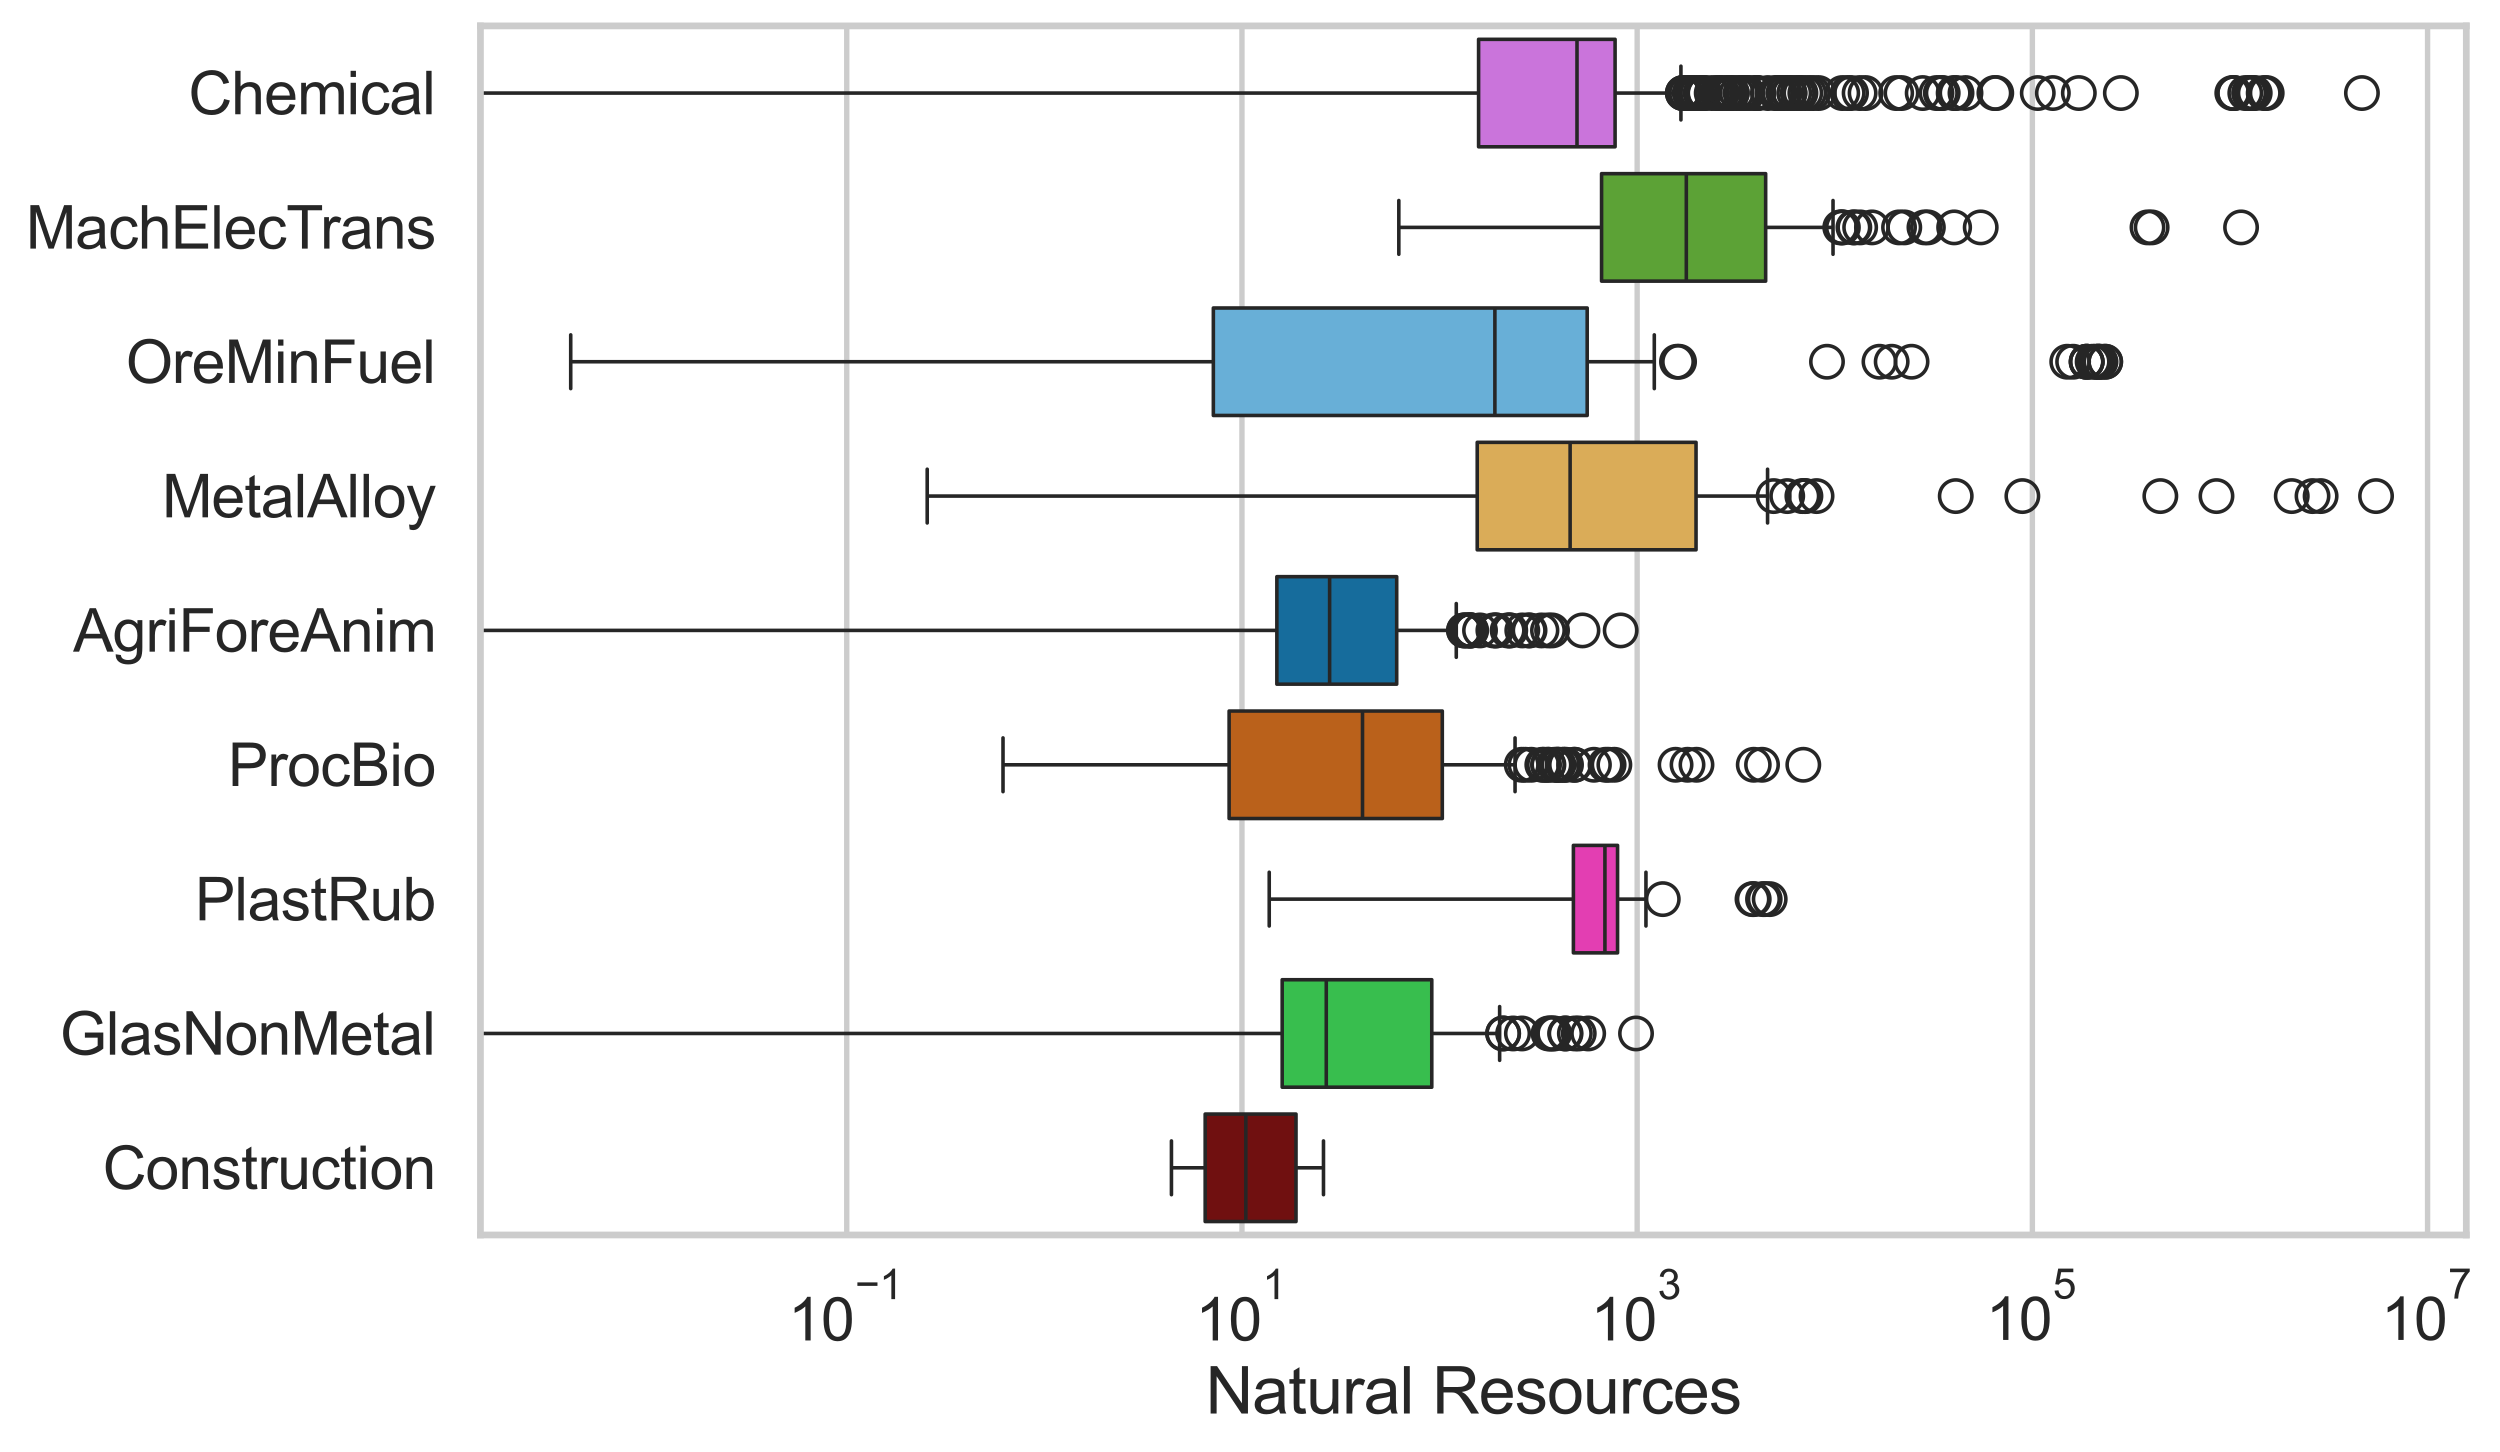 <?xml version="1.0" encoding="utf-8" standalone="no"?>
<!DOCTYPE svg PUBLIC "-//W3C//DTD SVG 1.1//EN"
  "http://www.w3.org/Graphics/SVG/1.1/DTD/svg11.dtd">
<svg xmlns:xlink="http://www.w3.org/1999/xlink" width="695.686pt" height="404.121pt" viewBox="0 0 695.686 404.121" xmlns="http://www.w3.org/2000/svg" version="1.1">
 <defs>
  <style type="text/css">*{stroke-linejoin: round; stroke-linecap: butt}</style>
 </defs>
 <g id="figure_1">
  <g id="patch_1">
   <path d="M 0 404.121 
L 695.686 404.121 
L 695.686 0 
L 0 0 
z
" style="fill: #ffffff"/>
  </g>
  <g id="axes_1">
   <g id="patch_2">
    <path d="M 133.697 343.665 
L 686.309 343.665 
L 686.309 7.2 
L 133.697 7.2 
z
" style="fill: #ffffff"/>
   </g>
   <g id="matplotlib.axis_1">
    <g id="xtick_1">
     <g id="line2d_1">
      <path d="M 235.625 343.665 
L 235.625 7.2 
" clip-path="url(#pd32464efb1)" style="fill: none; stroke: #cccccc; stroke-width: 1.5; stroke-linecap: round"/>
     </g>
     <g id="text_1">
      <!-- $\mathdefault{10^{-1}}$ -->
      <g style="fill: #262626" transform="translate(219.29 373.18) scale(0.165 -0.165)">
       <defs>
        <path id="ArialMT-31" d="M 2384 0 
L 1822 0 
L 1822 3584 
Q 1619 3391 1289 3197 
Q 959 3003 697 2906 
L 697 3450 
Q 1169 3672 1522 3987 
Q 1875 4303 2022 4600 
L 2384 4600 
L 2384 0 
z
" transform="scale(0.016)"/>
        <path id="ArialMT-30" d="M 266 2259 
Q 266 3072 433 3567 
Q 600 4063 929 4331 
Q 1259 4600 1759 4600 
Q 2128 4600 2406 4451 
Q 2684 4303 2865 4023 
Q 3047 3744 3150 3342 
Q 3253 2941 3253 2259 
Q 3253 1453 3087 958 
Q 2922 463 2592 192 
Q 2263 -78 1759 -78 
Q 1097 -78 719 397 
Q 266 969 266 2259 
z
M 844 2259 
Q 844 1131 1108 757 
Q 1372 384 1759 384 
Q 2147 384 2411 759 
Q 2675 1134 2675 2259 
Q 2675 3391 2411 3762 
Q 2147 4134 1753 4134 
Q 1366 4134 1134 3806 
Q 844 3388 844 2259 
z
" transform="scale(0.016)"/>
        <path id="ArialMT-2212" d="M 3381 1997 
L 356 1997 
L 356 2522 
L 3381 2522 
L 3381 1997 
z
" transform="scale(0.016)"/>
       </defs>
       <use xlink:href="#ArialMT-31" transform="translate(0 0.994)"/>
       <use xlink:href="#ArialMT-30" transform="translate(55.615 0.994)"/>
       <use xlink:href="#ArialMT-2212" transform="translate(112.973 70.688) scale(0.7)"/>
       <use xlink:href="#ArialMT-31" transform="translate(153.852 70.688) scale(0.7)"/>
      </g>
     </g>
    </g>
    <g id="xtick_2">
     <g id="line2d_2">
      <path d="M 345.602 343.665 
L 345.602 7.2 
" clip-path="url(#pd32464efb1)" style="fill: none; stroke: #cccccc; stroke-width: 1.5; stroke-linecap: round"/>
     </g>
     <g id="text_2">
      <!-- $\mathdefault{10^{1}}$ -->
      <g style="fill: #262626" transform="translate(332.65 373.18) scale(0.165 -0.165)">
       <use xlink:href="#ArialMT-31" transform="translate(0 0.994)"/>
       <use xlink:href="#ArialMT-30" transform="translate(55.615 0.994)"/>
       <use xlink:href="#ArialMT-31" transform="translate(112.973 70.688) scale(0.7)"/>
      </g>
     </g>
    </g>
    <g id="xtick_3">
     <g id="line2d_3">
      <path d="M 455.579 343.665 
L 455.579 7.2 
" clip-path="url(#pd32464efb1)" style="fill: none; stroke: #cccccc; stroke-width: 1.5; stroke-linecap: round"/>
     </g>
     <g id="text_3">
      <!-- $\mathdefault{10^{3}}$ -->
      <g style="fill: #262626" transform="translate(442.627 373.18) scale(0.165 -0.165)">
       <defs>
        <path id="ArialMT-33" d="M 269 1209 
L 831 1284 
Q 928 806 1161 595 
Q 1394 384 1728 384 
Q 2125 384 2398 659 
Q 2672 934 2672 1341 
Q 2672 1728 2419 1979 
Q 2166 2231 1775 2231 
Q 1616 2231 1378 2169 
L 1441 2663 
Q 1497 2656 1531 2656 
Q 1891 2656 2178 2843 
Q 2466 3031 2466 3422 
Q 2466 3731 2256 3934 
Q 2047 4138 1716 4138 
Q 1388 4138 1169 3931 
Q 950 3725 888 3313 
L 325 3413 
Q 428 3978 793 4289 
Q 1159 4600 1703 4600 
Q 2078 4600 2393 4439 
Q 2709 4278 2876 4000 
Q 3044 3722 3044 3409 
Q 3044 3113 2884 2869 
Q 2725 2625 2413 2481 
Q 2819 2388 3044 2092 
Q 3269 1797 3269 1353 
Q 3269 753 2831 336 
Q 2394 -81 1725 -81 
Q 1122 -81 723 278 
Q 325 638 269 1209 
z
" transform="scale(0.016)"/>
       </defs>
       <use xlink:href="#ArialMT-31" transform="translate(0 0.994)"/>
       <use xlink:href="#ArialMT-30" transform="translate(55.615 0.994)"/>
       <use xlink:href="#ArialMT-33" transform="translate(112.973 70.688) scale(0.7)"/>
      </g>
     </g>
    </g>
    <g id="xtick_4">
     <g id="line2d_4">
      <path d="M 565.556 343.665 
L 565.556 7.2 
" clip-path="url(#pd32464efb1)" style="fill: none; stroke: #cccccc; stroke-width: 1.5; stroke-linecap: round"/>
     </g>
     <g id="text_4">
      <!-- $\mathdefault{10^{5}}$ -->
      <g style="fill: #262626" transform="translate(552.604 373.015) scale(0.165 -0.165)">
       <defs>
        <path id="ArialMT-35" d="M 266 1200 
L 856 1250 
Q 922 819 1161 601 
Q 1400 384 1738 384 
Q 2144 384 2425 690 
Q 2706 997 2706 1503 
Q 2706 1984 2436 2262 
Q 2166 2541 1728 2541 
Q 1456 2541 1237 2417 
Q 1019 2294 894 2097 
L 366 2166 
L 809 4519 
L 3088 4519 
L 3088 3981 
L 1259 3981 
L 1013 2750 
Q 1425 3038 1878 3038 
Q 2478 3038 2890 2622 
Q 3303 2206 3303 1553 
Q 3303 931 2941 478 
Q 2500 -78 1738 -78 
Q 1113 -78 717 272 
Q 322 622 266 1200 
z
" transform="scale(0.016)"/>
       </defs>
       <use xlink:href="#ArialMT-31" transform="translate(0 0.88)"/>
       <use xlink:href="#ArialMT-30" transform="translate(55.615 0.88)"/>
       <use xlink:href="#ArialMT-35" transform="translate(112.973 70.573) scale(0.7)"/>
      </g>
     </g>
    </g>
    <g id="xtick_5">
     <g id="line2d_5">
      <path d="M 675.533 343.665 
L 675.533 7.2 
" clip-path="url(#pd32464efb1)" style="fill: none; stroke: #cccccc; stroke-width: 1.5; stroke-linecap: round"/>
     </g>
     <g id="text_5">
      <!-- $\mathdefault{10^{7}}$ -->
      <g style="fill: #262626" transform="translate(662.581 373.015) scale(0.165 -0.165)">
       <defs>
        <path id="ArialMT-37" d="M 303 3981 
L 303 4522 
L 3269 4522 
L 3269 4084 
Q 2831 3619 2401 2847 
Q 1972 2075 1738 1259 
Q 1569 684 1522 0 
L 944 0 
Q 953 541 1156 1306 
Q 1359 2072 1739 2783 
Q 2119 3494 2547 3981 
L 303 3981 
z
" transform="scale(0.016)"/>
       </defs>
       <use xlink:href="#ArialMT-31" transform="translate(0 0.847)"/>
       <use xlink:href="#ArialMT-30" transform="translate(55.615 0.847)"/>
       <use xlink:href="#ArialMT-37" transform="translate(112.973 70.541) scale(0.7)"/>
      </g>
     </g>
    </g>
    <g id="text_6">
     <!-- Natural Resources -->
     <g style="fill: #262626" transform="translate(335.476 393.344) scale(0.18 -0.18)">
      <defs>
       <path id="ArialMT-4e" d="M 488 0 
L 488 4581 
L 1109 4581 
L 3516 984 
L 3516 4581 
L 4097 4581 
L 4097 0 
L 3475 0 
L 1069 3600 
L 1069 0 
L 488 0 
z
" transform="scale(0.016)"/>
       <path id="ArialMT-61" d="M 2588 409 
Q 2275 144 1986 34 
Q 1697 -75 1366 -75 
Q 819 -75 525 192 
Q 231 459 231 875 
Q 231 1119 342 1320 
Q 453 1522 633 1644 
Q 813 1766 1038 1828 
Q 1203 1872 1538 1913 
Q 2219 1994 2541 2106 
Q 2544 2222 2544 2253 
Q 2544 2597 2384 2738 
Q 2169 2928 1744 2928 
Q 1347 2928 1158 2789 
Q 969 2650 878 2297 
L 328 2372 
Q 403 2725 575 2942 
Q 747 3159 1072 3276 
Q 1397 3394 1825 3394 
Q 2250 3394 2515 3294 
Q 2781 3194 2906 3042 
Q 3031 2891 3081 2659 
Q 3109 2516 3109 2141 
L 3109 1391 
Q 3109 606 3145 398 
Q 3181 191 3288 0 
L 2700 0 
Q 2613 175 2588 409 
z
M 2541 1666 
Q 2234 1541 1622 1453 
Q 1275 1403 1131 1340 
Q 988 1278 909 1158 
Q 831 1038 831 891 
Q 831 666 1001 516 
Q 1172 366 1500 366 
Q 1825 366 2078 508 
Q 2331 650 2450 897 
Q 2541 1088 2541 1459 
L 2541 1666 
z
" transform="scale(0.016)"/>
       <path id="ArialMT-74" d="M 1650 503 
L 1731 6 
Q 1494 -44 1306 -44 
Q 1000 -44 831 53 
Q 663 150 594 308 
Q 525 466 525 972 
L 525 2881 
L 113 2881 
L 113 3319 
L 525 3319 
L 525 4141 
L 1084 4478 
L 1084 3319 
L 1650 3319 
L 1650 2881 
L 1084 2881 
L 1084 941 
Q 1084 700 1114 631 
Q 1144 563 1211 522 
Q 1278 481 1403 481 
Q 1497 481 1650 503 
z
" transform="scale(0.016)"/>
       <path id="ArialMT-75" d="M 2597 0 
L 2597 488 
Q 2209 -75 1544 -75 
Q 1250 -75 995 37 
Q 741 150 617 320 
Q 494 491 444 738 
Q 409 903 409 1263 
L 409 3319 
L 972 3319 
L 972 1478 
Q 972 1038 1006 884 
Q 1059 663 1231 536 
Q 1403 409 1656 409 
Q 1909 409 2131 539 
Q 2353 669 2445 892 
Q 2538 1116 2538 1541 
L 2538 3319 
L 3100 3319 
L 3100 0 
L 2597 0 
z
" transform="scale(0.016)"/>
       <path id="ArialMT-72" d="M 416 0 
L 416 3319 
L 922 3319 
L 922 2816 
Q 1116 3169 1280 3281 
Q 1444 3394 1641 3394 
Q 1925 3394 2219 3213 
L 2025 2691 
Q 1819 2813 1613 2813 
Q 1428 2813 1281 2702 
Q 1134 2591 1072 2394 
Q 978 2094 978 1738 
L 978 0 
L 416 0 
z
" transform="scale(0.016)"/>
       <path id="ArialMT-6c" d="M 409 0 
L 409 4581 
L 972 4581 
L 972 0 
L 409 0 
z
" transform="scale(0.016)"/>
       <path id="ArialMT-20" transform="scale(0.016)"/>
       <path id="ArialMT-52" d="M 503 0 
L 503 4581 
L 2534 4581 
Q 3147 4581 3465 4457 
Q 3784 4334 3975 4021 
Q 4166 3709 4166 3331 
Q 4166 2844 3850 2509 
Q 3534 2175 2875 2084 
Q 3116 1969 3241 1856 
Q 3506 1613 3744 1247 
L 4541 0 
L 3778 0 
L 3172 953 
Q 2906 1366 2734 1584 
Q 2563 1803 2427 1890 
Q 2291 1978 2150 2013 
Q 2047 2034 1813 2034 
L 1109 2034 
L 1109 0 
L 503 0 
z
M 1109 2559 
L 2413 2559 
Q 2828 2559 3062 2645 
Q 3297 2731 3419 2920 
Q 3541 3109 3541 3331 
Q 3541 3656 3305 3865 
Q 3069 4075 2559 4075 
L 1109 4075 
L 1109 2559 
z
" transform="scale(0.016)"/>
       <path id="ArialMT-65" d="M 2694 1069 
L 3275 997 
Q 3138 488 2766 206 
Q 2394 -75 1816 -75 
Q 1088 -75 661 373 
Q 234 822 234 1631 
Q 234 2469 665 2931 
Q 1097 3394 1784 3394 
Q 2450 3394 2872 2941 
Q 3294 2488 3294 1666 
Q 3294 1616 3291 1516 
L 816 1516 
Q 847 969 1125 678 
Q 1403 388 1819 388 
Q 2128 388 2347 550 
Q 2566 713 2694 1069 
z
M 847 1978 
L 2700 1978 
Q 2663 2397 2488 2606 
Q 2219 2931 1791 2931 
Q 1403 2931 1139 2672 
Q 875 2413 847 1978 
z
" transform="scale(0.016)"/>
       <path id="ArialMT-73" d="M 197 991 
L 753 1078 
Q 800 744 1014 566 
Q 1228 388 1613 388 
Q 2000 388 2187 545 
Q 2375 703 2375 916 
Q 2375 1106 2209 1216 
Q 2094 1291 1634 1406 
Q 1016 1563 777 1677 
Q 538 1791 414 1992 
Q 291 2194 291 2438 
Q 291 2659 392 2848 
Q 494 3038 669 3163 
Q 800 3259 1026 3326 
Q 1253 3394 1513 3394 
Q 1903 3394 2198 3281 
Q 2494 3169 2634 2976 
Q 2775 2784 2828 2463 
L 2278 2388 
Q 2241 2644 2061 2787 
Q 1881 2931 1553 2931 
Q 1166 2931 1000 2803 
Q 834 2675 834 2503 
Q 834 2394 903 2306 
Q 972 2216 1119 2156 
Q 1203 2125 1616 2013 
Q 2213 1853 2448 1751 
Q 2684 1650 2818 1456 
Q 2953 1263 2953 975 
Q 2953 694 2789 445 
Q 2625 197 2315 61 
Q 2006 -75 1616 -75 
Q 969 -75 630 194 
Q 291 463 197 991 
z
" transform="scale(0.016)"/>
       <path id="ArialMT-6f" d="M 213 1659 
Q 213 2581 725 3025 
Q 1153 3394 1769 3394 
Q 2453 3394 2887 2945 
Q 3322 2497 3322 1706 
Q 3322 1066 3130 698 
Q 2938 331 2570 128 
Q 2203 -75 1769 -75 
Q 1072 -75 642 372 
Q 213 819 213 1659 
z
M 791 1659 
Q 791 1022 1069 705 
Q 1347 388 1769 388 
Q 2188 388 2466 706 
Q 2744 1025 2744 1678 
Q 2744 2294 2464 2611 
Q 2184 2928 1769 2928 
Q 1347 2928 1069 2612 
Q 791 2297 791 1659 
z
" transform="scale(0.016)"/>
       <path id="ArialMT-63" d="M 2588 1216 
L 3141 1144 
Q 3050 572 2676 248 
Q 2303 -75 1759 -75 
Q 1078 -75 664 370 
Q 250 816 250 1647 
Q 250 2184 428 2587 
Q 606 2991 970 3192 
Q 1334 3394 1763 3394 
Q 2303 3394 2647 3120 
Q 2991 2847 3088 2344 
L 2541 2259 
Q 2463 2594 2264 2762 
Q 2066 2931 1784 2931 
Q 1359 2931 1093 2626 
Q 828 2322 828 1663 
Q 828 994 1084 691 
Q 1341 388 1753 388 
Q 2084 388 2306 591 
Q 2528 794 2588 1216 
z
" transform="scale(0.016)"/>
      </defs>
      <use xlink:href="#ArialMT-4e"/>
      <use xlink:href="#ArialMT-61" transform="translate(72.217 0)"/>
      <use xlink:href="#ArialMT-74" transform="translate(127.832 0)"/>
      <use xlink:href="#ArialMT-75" transform="translate(155.615 0)"/>
      <use xlink:href="#ArialMT-72" transform="translate(211.23 0)"/>
      <use xlink:href="#ArialMT-61" transform="translate(244.531 0)"/>
      <use xlink:href="#ArialMT-6c" transform="translate(300.146 0)"/>
      <use xlink:href="#ArialMT-20" transform="translate(322.363 0)"/>
      <use xlink:href="#ArialMT-52" transform="translate(350.146 0)"/>
      <use xlink:href="#ArialMT-65" transform="translate(422.363 0)"/>
      <use xlink:href="#ArialMT-73" transform="translate(477.979 0)"/>
      <use xlink:href="#ArialMT-6f" transform="translate(527.979 0)"/>
      <use xlink:href="#ArialMT-75" transform="translate(583.594 0)"/>
      <use xlink:href="#ArialMT-72" transform="translate(639.209 0)"/>
      <use xlink:href="#ArialMT-63" transform="translate(672.51 0)"/>
      <use xlink:href="#ArialMT-65" transform="translate(722.51 0)"/>
      <use xlink:href="#ArialMT-73" transform="translate(778.125 0)"/>
     </g>
    </g>
   </g>
   <g id="matplotlib.axis_2">
    <g id="ytick_1">
     <g id="text_7">
      <!-- Chemical -->
      <g style="fill: #262626" transform="translate(52.428 31.798) scale(0.165 -0.165)">
       <defs>
        <path id="ArialMT-43" d="M 3763 1606 
L 4369 1453 
Q 4178 706 3683 314 
Q 3188 -78 2472 -78 
Q 1731 -78 1267 223 
Q 803 525 561 1097 
Q 319 1669 319 2325 
Q 319 3041 592 3573 
Q 866 4106 1370 4382 
Q 1875 4659 2481 4659 
Q 3169 4659 3637 4309 
Q 4106 3959 4291 3325 
L 3694 3184 
Q 3534 3684 3231 3912 
Q 2928 4141 2469 4141 
Q 1941 4141 1586 3887 
Q 1231 3634 1087 3207 
Q 944 2781 944 2328 
Q 944 1744 1114 1308 
Q 1284 872 1643 656 
Q 2003 441 2422 441 
Q 2931 441 3284 734 
Q 3638 1028 3763 1606 
z
" transform="scale(0.016)"/>
        <path id="ArialMT-68" d="M 422 0 
L 422 4581 
L 984 4581 
L 984 2938 
Q 1378 3394 1978 3394 
Q 2347 3394 2619 3248 
Q 2891 3103 3008 2847 
Q 3125 2591 3125 2103 
L 3125 0 
L 2563 0 
L 2563 2103 
Q 2563 2525 2380 2717 
Q 2197 2909 1863 2909 
Q 1613 2909 1392 2779 
Q 1172 2650 1078 2428 
Q 984 2206 984 1816 
L 984 0 
L 422 0 
z
" transform="scale(0.016)"/>
        <path id="ArialMT-6d" d="M 422 0 
L 422 3319 
L 925 3319 
L 925 2853 
Q 1081 3097 1340 3245 
Q 1600 3394 1931 3394 
Q 2300 3394 2536 3241 
Q 2772 3088 2869 2813 
Q 3263 3394 3894 3394 
Q 4388 3394 4653 3120 
Q 4919 2847 4919 2278 
L 4919 0 
L 4359 0 
L 4359 2091 
Q 4359 2428 4304 2576 
Q 4250 2725 4106 2815 
Q 3963 2906 3769 2906 
Q 3419 2906 3187 2673 
Q 2956 2441 2956 1928 
L 2956 0 
L 2394 0 
L 2394 2156 
Q 2394 2531 2256 2718 
Q 2119 2906 1806 2906 
Q 1569 2906 1367 2781 
Q 1166 2656 1075 2415 
Q 984 2175 984 1722 
L 984 0 
L 422 0 
z
" transform="scale(0.016)"/>
        <path id="ArialMT-69" d="M 425 3934 
L 425 4581 
L 988 4581 
L 988 3934 
L 425 3934 
z
M 425 0 
L 425 3319 
L 988 3319 
L 988 0 
L 425 0 
z
" transform="scale(0.016)"/>
       </defs>
       <use xlink:href="#ArialMT-43"/>
       <use xlink:href="#ArialMT-68" transform="translate(72.217 0)"/>
       <use xlink:href="#ArialMT-65" transform="translate(127.832 0)"/>
       <use xlink:href="#ArialMT-6d" transform="translate(183.447 0)"/>
       <use xlink:href="#ArialMT-69" transform="translate(266.748 0)"/>
       <use xlink:href="#ArialMT-63" transform="translate(288.965 0)"/>
       <use xlink:href="#ArialMT-61" transform="translate(338.965 0)"/>
       <use xlink:href="#ArialMT-6c" transform="translate(394.58 0)"/>
      </g>
     </g>
    </g>
    <g id="ytick_2">
     <g id="text_8">
      <!-- MachElecTrans -->
      <g style="fill: #262626" transform="translate(7.2 69.183) scale(0.165 -0.165)">
       <defs>
        <path id="ArialMT-4d" d="M 475 0 
L 475 4581 
L 1388 4581 
L 2472 1338 
Q 2622 884 2691 659 
Q 2769 909 2934 1394 
L 4031 4581 
L 4847 4581 
L 4847 0 
L 4263 0 
L 4263 3834 
L 2931 0 
L 2384 0 
L 1059 3900 
L 1059 0 
L 475 0 
z
" transform="scale(0.016)"/>
        <path id="ArialMT-45" d="M 506 0 
L 506 4581 
L 3819 4581 
L 3819 4041 
L 1113 4041 
L 1113 2638 
L 3647 2638 
L 3647 2100 
L 1113 2100 
L 1113 541 
L 3925 541 
L 3925 0 
L 506 0 
z
" transform="scale(0.016)"/>
        <path id="ArialMT-54" d="M 1659 0 
L 1659 4041 
L 150 4041 
L 150 4581 
L 3781 4581 
L 3781 4041 
L 2266 4041 
L 2266 0 
L 1659 0 
z
" transform="scale(0.016)"/>
        <path id="ArialMT-6e" d="M 422 0 
L 422 3319 
L 928 3319 
L 928 2847 
Q 1294 3394 1984 3394 
Q 2284 3394 2536 3286 
Q 2788 3178 2913 3003 
Q 3038 2828 3088 2588 
Q 3119 2431 3119 2041 
L 3119 0 
L 2556 0 
L 2556 2019 
Q 2556 2363 2490 2533 
Q 2425 2703 2258 2804 
Q 2091 2906 1866 2906 
Q 1506 2906 1245 2678 
Q 984 2450 984 1813 
L 984 0 
L 422 0 
z
" transform="scale(0.016)"/>
       </defs>
       <use xlink:href="#ArialMT-4d"/>
       <use xlink:href="#ArialMT-61" transform="translate(83.301 0)"/>
       <use xlink:href="#ArialMT-63" transform="translate(138.916 0)"/>
       <use xlink:href="#ArialMT-68" transform="translate(188.916 0)"/>
       <use xlink:href="#ArialMT-45" transform="translate(244.531 0)"/>
       <use xlink:href="#ArialMT-6c" transform="translate(311.23 0)"/>
       <use xlink:href="#ArialMT-65" transform="translate(333.447 0)"/>
       <use xlink:href="#ArialMT-63" transform="translate(389.062 0)"/>
       <use xlink:href="#ArialMT-54" transform="translate(439.062 0)"/>
       <use xlink:href="#ArialMT-72" transform="translate(496.396 0)"/>
       <use xlink:href="#ArialMT-61" transform="translate(529.697 0)"/>
       <use xlink:href="#ArialMT-6e" transform="translate(585.312 0)"/>
       <use xlink:href="#ArialMT-73" transform="translate(640.928 0)"/>
      </g>
     </g>
    </g>
    <g id="ytick_3">
     <g id="text_9">
      <!-- OreMinFuel -->
      <g style="fill: #262626" transform="translate(35.013 106.568) scale(0.165 -0.165)">
       <defs>
        <path id="ArialMT-4f" d="M 309 2231 
Q 309 3372 921 4017 
Q 1534 4663 2503 4663 
Q 3138 4663 3647 4359 
Q 4156 4056 4423 3514 
Q 4691 2972 4691 2284 
Q 4691 1588 4409 1038 
Q 4128 488 3612 205 
Q 3097 -78 2500 -78 
Q 1853 -78 1343 234 
Q 834 547 571 1087 
Q 309 1628 309 2231 
z
M 934 2222 
Q 934 1394 1379 917 
Q 1825 441 2497 441 
Q 3181 441 3623 922 
Q 4066 1403 4066 2288 
Q 4066 2847 3877 3264 
Q 3688 3681 3323 3911 
Q 2959 4141 2506 4141 
Q 1863 4141 1398 3698 
Q 934 3256 934 2222 
z
" transform="scale(0.016)"/>
        <path id="ArialMT-46" d="M 525 0 
L 525 4581 
L 3616 4581 
L 3616 4041 
L 1131 4041 
L 1131 2622 
L 3281 2622 
L 3281 2081 
L 1131 2081 
L 1131 0 
L 525 0 
z
" transform="scale(0.016)"/>
       </defs>
       <use xlink:href="#ArialMT-4f"/>
       <use xlink:href="#ArialMT-72" transform="translate(77.783 0)"/>
       <use xlink:href="#ArialMT-65" transform="translate(111.084 0)"/>
       <use xlink:href="#ArialMT-4d" transform="translate(166.699 0)"/>
       <use xlink:href="#ArialMT-69" transform="translate(250 0)"/>
       <use xlink:href="#ArialMT-6e" transform="translate(272.217 0)"/>
       <use xlink:href="#ArialMT-46" transform="translate(327.832 0)"/>
       <use xlink:href="#ArialMT-75" transform="translate(388.916 0)"/>
       <use xlink:href="#ArialMT-65" transform="translate(444.531 0)"/>
       <use xlink:href="#ArialMT-6c" transform="translate(500.146 0)"/>
      </g>
     </g>
    </g>
    <g id="ytick_4">
     <g id="text_10">
      <!-- MetalAlloy -->
      <g style="fill: #262626" transform="translate(45.088 143.953) scale(0.165 -0.165)">
       <defs>
        <path id="ArialMT-41" d="M -9 0 
L 1750 4581 
L 2403 4581 
L 4278 0 
L 3588 0 
L 3053 1388 
L 1138 1388 
L 634 0 
L -9 0 
z
M 1313 1881 
L 2866 1881 
L 2388 3150 
Q 2169 3728 2063 4100 
Q 1975 3659 1816 3225 
L 1313 1881 
z
" transform="scale(0.016)"/>
        <path id="ArialMT-79" d="M 397 -1278 
L 334 -750 
Q 519 -800 656 -800 
Q 844 -800 956 -737 
Q 1069 -675 1141 -563 
Q 1194 -478 1313 -144 
Q 1328 -97 1363 -6 
L 103 3319 
L 709 3319 
L 1400 1397 
Q 1534 1031 1641 628 
Q 1738 1016 1872 1384 
L 2581 3319 
L 3144 3319 
L 1881 -56 
Q 1678 -603 1566 -809 
Q 1416 -1088 1222 -1217 
Q 1028 -1347 759 -1347 
Q 597 -1347 397 -1278 
z
" transform="scale(0.016)"/>
       </defs>
       <use xlink:href="#ArialMT-4d"/>
       <use xlink:href="#ArialMT-65" transform="translate(83.301 0)"/>
       <use xlink:href="#ArialMT-74" transform="translate(138.916 0)"/>
       <use xlink:href="#ArialMT-61" transform="translate(166.699 0)"/>
       <use xlink:href="#ArialMT-6c" transform="translate(222.314 0)"/>
       <use xlink:href="#ArialMT-41" transform="translate(244.531 0)"/>
       <use xlink:href="#ArialMT-6c" transform="translate(311.23 0)"/>
       <use xlink:href="#ArialMT-6c" transform="translate(333.447 0)"/>
       <use xlink:href="#ArialMT-6f" transform="translate(355.664 0)"/>
       <use xlink:href="#ArialMT-79" transform="translate(411.279 0)"/>
      </g>
     </g>
    </g>
    <g id="ytick_5">
     <g id="text_11">
      <!-- AgriForeAnim -->
      <g style="fill: #262626" transform="translate(20.341 181.337) scale(0.165 -0.165)">
       <defs>
        <path id="ArialMT-67" d="M 319 -275 
L 866 -356 
Q 900 -609 1056 -725 
Q 1266 -881 1628 -881 
Q 2019 -881 2231 -725 
Q 2444 -569 2519 -288 
Q 2563 -116 2559 434 
Q 2191 0 1641 0 
Q 956 0 581 494 
Q 206 988 206 1678 
Q 206 2153 378 2554 
Q 550 2956 876 3175 
Q 1203 3394 1644 3394 
Q 2231 3394 2613 2919 
L 2613 3319 
L 3131 3319 
L 3131 450 
Q 3131 -325 2973 -648 
Q 2816 -972 2473 -1159 
Q 2131 -1347 1631 -1347 
Q 1038 -1347 672 -1080 
Q 306 -813 319 -275 
z
M 784 1719 
Q 784 1066 1043 766 
Q 1303 466 1694 466 
Q 2081 466 2343 764 
Q 2606 1063 2606 1700 
Q 2606 2309 2336 2618 
Q 2066 2928 1684 2928 
Q 1309 2928 1046 2623 
Q 784 2319 784 1719 
z
" transform="scale(0.016)"/>
       </defs>
       <use xlink:href="#ArialMT-41"/>
       <use xlink:href="#ArialMT-67" transform="translate(66.699 0)"/>
       <use xlink:href="#ArialMT-72" transform="translate(122.314 0)"/>
       <use xlink:href="#ArialMT-69" transform="translate(155.615 0)"/>
       <use xlink:href="#ArialMT-46" transform="translate(177.832 0)"/>
       <use xlink:href="#ArialMT-6f" transform="translate(238.916 0)"/>
       <use xlink:href="#ArialMT-72" transform="translate(294.531 0)"/>
       <use xlink:href="#ArialMT-65" transform="translate(327.832 0)"/>
       <use xlink:href="#ArialMT-41" transform="translate(383.447 0)"/>
       <use xlink:href="#ArialMT-6e" transform="translate(450.146 0)"/>
       <use xlink:href="#ArialMT-69" transform="translate(505.762 0)"/>
       <use xlink:href="#ArialMT-6d" transform="translate(527.979 0)"/>
      </g>
     </g>
    </g>
    <g id="ytick_6">
     <g id="text_12">
      <!-- ProcBio -->
      <g style="fill: #262626" transform="translate(63.424 218.722) scale(0.165 -0.165)">
       <defs>
        <path id="ArialMT-50" d="M 494 0 
L 494 4581 
L 2222 4581 
Q 2678 4581 2919 4538 
Q 3256 4481 3484 4323 
Q 3713 4166 3852 3881 
Q 3991 3597 3991 3256 
Q 3991 2672 3619 2267 
Q 3247 1863 2275 1863 
L 1100 1863 
L 1100 0 
L 494 0 
z
M 1100 2403 
L 2284 2403 
Q 2872 2403 3119 2622 
Q 3366 2841 3366 3238 
Q 3366 3525 3220 3729 
Q 3075 3934 2838 4000 
Q 2684 4041 2272 4041 
L 1100 4041 
L 1100 2403 
z
" transform="scale(0.016)"/>
        <path id="ArialMT-42" d="M 469 0 
L 469 4581 
L 2188 4581 
Q 2713 4581 3030 4442 
Q 3347 4303 3526 4014 
Q 3706 3725 3706 3409 
Q 3706 3116 3547 2856 
Q 3388 2597 3066 2438 
Q 3481 2316 3704 2022 
Q 3928 1728 3928 1328 
Q 3928 1006 3792 729 
Q 3656 453 3456 303 
Q 3256 153 2954 76 
Q 2653 0 2216 0 
L 469 0 
z
M 1075 2656 
L 2066 2656 
Q 2469 2656 2644 2709 
Q 2875 2778 2992 2937 
Q 3109 3097 3109 3338 
Q 3109 3566 3000 3739 
Q 2891 3913 2687 3977 
Q 2484 4041 1991 4041 
L 1075 4041 
L 1075 2656 
z
M 1075 541 
L 2216 541 
Q 2509 541 2628 563 
Q 2838 600 2978 687 
Q 3119 775 3209 942 
Q 3300 1109 3300 1328 
Q 3300 1584 3169 1773 
Q 3038 1963 2805 2039 
Q 2572 2116 2134 2116 
L 1075 2116 
L 1075 541 
z
" transform="scale(0.016)"/>
       </defs>
       <use xlink:href="#ArialMT-50"/>
       <use xlink:href="#ArialMT-72" transform="translate(66.699 0)"/>
       <use xlink:href="#ArialMT-6f" transform="translate(100 0)"/>
       <use xlink:href="#ArialMT-63" transform="translate(155.615 0)"/>
       <use xlink:href="#ArialMT-42" transform="translate(205.615 0)"/>
       <use xlink:href="#ArialMT-69" transform="translate(272.314 0)"/>
       <use xlink:href="#ArialMT-6f" transform="translate(294.531 0)"/>
      </g>
     </g>
    </g>
    <g id="ytick_7">
     <g id="text_13">
      <!-- PlastRub -->
      <g style="fill: #262626" transform="translate(54.248 256.107) scale(0.165 -0.165)">
       <defs>
        <path id="ArialMT-62" d="M 941 0 
L 419 0 
L 419 4581 
L 981 4581 
L 981 2947 
Q 1338 3394 1891 3394 
Q 2197 3394 2470 3270 
Q 2744 3147 2920 2923 
Q 3097 2700 3197 2384 
Q 3297 2069 3297 1709 
Q 3297 856 2875 390 
Q 2453 -75 1863 -75 
Q 1275 -75 941 416 
L 941 0 
z
M 934 1684 
Q 934 1088 1097 822 
Q 1363 388 1816 388 
Q 2184 388 2453 708 
Q 2722 1028 2722 1663 
Q 2722 2313 2464 2622 
Q 2206 2931 1841 2931 
Q 1472 2931 1203 2611 
Q 934 2291 934 1684 
z
" transform="scale(0.016)"/>
       </defs>
       <use xlink:href="#ArialMT-50"/>
       <use xlink:href="#ArialMT-6c" transform="translate(66.699 0)"/>
       <use xlink:href="#ArialMT-61" transform="translate(88.916 0)"/>
       <use xlink:href="#ArialMT-73" transform="translate(144.531 0)"/>
       <use xlink:href="#ArialMT-74" transform="translate(194.531 0)"/>
       <use xlink:href="#ArialMT-52" transform="translate(222.314 0)"/>
       <use xlink:href="#ArialMT-75" transform="translate(294.531 0)"/>
       <use xlink:href="#ArialMT-62" transform="translate(350.146 0)"/>
      </g>
     </g>
    </g>
    <g id="ytick_8">
     <g id="text_14">
      <!-- GlasNonMetal -->
      <g style="fill: #262626" transform="translate(16.659 293.492) scale(0.165 -0.165)">
       <defs>
        <path id="ArialMT-47" d="M 2638 1797 
L 2638 2334 
L 4578 2338 
L 4578 638 
Q 4131 281 3656 101 
Q 3181 -78 2681 -78 
Q 2006 -78 1454 211 
Q 903 500 622 1047 
Q 341 1594 341 2269 
Q 341 2938 620 3517 
Q 900 4097 1425 4378 
Q 1950 4659 2634 4659 
Q 3131 4659 3532 4498 
Q 3934 4338 4162 4050 
Q 4391 3763 4509 3300 
L 3963 3150 
Q 3859 3500 3706 3700 
Q 3553 3900 3268 4020 
Q 2984 4141 2638 4141 
Q 2222 4141 1919 4014 
Q 1616 3888 1430 3681 
Q 1244 3475 1141 3228 
Q 966 2803 966 2306 
Q 966 1694 1177 1281 
Q 1388 869 1791 669 
Q 2194 469 2647 469 
Q 3041 469 3416 620 
Q 3791 772 3984 944 
L 3984 1797 
L 2638 1797 
z
" transform="scale(0.016)"/>
       </defs>
       <use xlink:href="#ArialMT-47"/>
       <use xlink:href="#ArialMT-6c" transform="translate(77.783 0)"/>
       <use xlink:href="#ArialMT-61" transform="translate(100 0)"/>
       <use xlink:href="#ArialMT-73" transform="translate(155.615 0)"/>
       <use xlink:href="#ArialMT-4e" transform="translate(205.615 0)"/>
       <use xlink:href="#ArialMT-6f" transform="translate(277.832 0)"/>
       <use xlink:href="#ArialMT-6e" transform="translate(333.447 0)"/>
       <use xlink:href="#ArialMT-4d" transform="translate(389.062 0)"/>
       <use xlink:href="#ArialMT-65" transform="translate(472.363 0)"/>
       <use xlink:href="#ArialMT-74" transform="translate(527.979 0)"/>
       <use xlink:href="#ArialMT-61" transform="translate(555.762 0)"/>
       <use xlink:href="#ArialMT-6c" transform="translate(611.377 0)"/>
      </g>
     </g>
    </g>
    <g id="ytick_9">
     <g id="text_15">
      <!-- Construction -->
      <g style="fill: #262626" transform="translate(28.575 330.877) scale(0.165 -0.165)">
       <use xlink:href="#ArialMT-43"/>
       <use xlink:href="#ArialMT-6f" transform="translate(72.217 0)"/>
       <use xlink:href="#ArialMT-6e" transform="translate(127.832 0)"/>
       <use xlink:href="#ArialMT-73" transform="translate(183.447 0)"/>
       <use xlink:href="#ArialMT-74" transform="translate(233.447 0)"/>
       <use xlink:href="#ArialMT-72" transform="translate(261.23 0)"/>
       <use xlink:href="#ArialMT-75" transform="translate(294.531 0)"/>
       <use xlink:href="#ArialMT-63" transform="translate(350.146 0)"/>
       <use xlink:href="#ArialMT-74" transform="translate(400.146 0)"/>
       <use xlink:href="#ArialMT-69" transform="translate(427.93 0)"/>
       <use xlink:href="#ArialMT-6f" transform="translate(450.146 0)"/>
       <use xlink:href="#ArialMT-6e" transform="translate(505.762 0)"/>
      </g>
     </g>
    </g>
   </g>
   <g id="patch_3">
    <path d="M 411.454 10.938 
L 411.454 40.846 
L 449.437 40.846 
L 449.437 10.938 
L 411.454 10.938 
z
" clip-path="url(#pd32464efb1)" style="fill: #ca74db; stroke: #262626; stroke-linejoin: miter"/>
   </g>
   <g id="line2d_6">
    <path d="M 411.454 25.892 
L -1 25.892 
" clip-path="url(#pd32464efb1)" style="fill: none; stroke: #262626"/>
   </g>
   <g id="line2d_7">
    <path d="M 449.437 25.892 
L 467.757 25.892 
" clip-path="url(#pd32464efb1)" style="fill: none; stroke: #262626"/>
   </g>
   <g id="line2d_8">
    <path clip-path="url(#pd32464efb1)" style="fill: none; stroke: #262626; stroke-linecap: round"/>
   </g>
   <g id="line2d_9">
    <path d="M 467.757 18.415 
L 467.757 33.369 
" clip-path="url(#pd32464efb1)" style="fill: none; stroke: #262626; stroke-linecap: round"/>
   </g>
   <g id="line2d_10">
    <defs>
     <path id="m4da59ca0c0" d="M 0 4.5 
C 1.193 4.5 2.338 4.026 3.182 3.182 
C 4.026 2.338 4.5 1.193 4.5 0 
C 4.5 -1.193 4.026 -2.338 3.182 -3.182 
C 2.338 -4.026 1.193 -4.5 0 -4.5 
C -1.193 -4.5 -2.338 -4.026 -3.182 -3.182 
C -4.026 -2.338 -4.5 -1.193 -4.5 0 
C -4.5 1.193 -4.026 2.338 -3.182 3.182 
C -2.338 4.026 -1.193 4.5 0 4.5 
z
" style="stroke: #262626"/>
    </defs>
    <g clip-path="url(#pd32464efb1)">
     <use xlink:href="#m4da59ca0c0" x="468.853" y="25.892" style="fill-opacity: 0; stroke: #262626"/>
     <use xlink:href="#m4da59ca0c0" x="540.603" y="25.892" style="fill-opacity: 0; stroke: #262626"/>
     <use xlink:href="#m4da59ca0c0" x="495.191" y="25.892" style="fill-opacity: 0; stroke: #262626"/>
     <use xlink:href="#m4da59ca0c0" x="546.945" y="25.892" style="fill-opacity: 0; stroke: #262626"/>
     <use xlink:href="#m4da59ca0c0" x="555.511" y="25.892" style="fill-opacity: 0; stroke: #262626"/>
     <use xlink:href="#m4da59ca0c0" x="468.29" y="25.892" style="fill-opacity: 0; stroke: #262626"/>
     <use xlink:href="#m4da59ca0c0" x="474.315" y="25.892" style="fill-opacity: 0; stroke: #262626"/>
     <use xlink:href="#m4da59ca0c0" x="473.76" y="25.892" style="fill-opacity: 0; stroke: #262626"/>
     <use xlink:href="#m4da59ca0c0" x="480.312" y="25.892" style="fill-opacity: 0; stroke: #262626"/>
     <use xlink:href="#m4da59ca0c0" x="469.198" y="25.892" style="fill-opacity: 0; stroke: #262626"/>
     <use xlink:href="#m4da59ca0c0" x="468.436" y="25.892" style="fill-opacity: 0; stroke: #262626"/>
     <use xlink:href="#m4da59ca0c0" x="538.877" y="25.892" style="fill-opacity: 0; stroke: #262626"/>
     <use xlink:href="#m4da59ca0c0" x="496.624" y="25.892" style="fill-opacity: 0; stroke: #262626"/>
     <use xlink:href="#m4da59ca0c0" x="544.447" y="25.892" style="fill-opacity: 0; stroke: #262626"/>
     <use xlink:href="#m4da59ca0c0" x="476.323" y="25.892" style="fill-opacity: 0; stroke: #262626"/>
     <use xlink:href="#m4da59ca0c0" x="567.059" y="25.892" style="fill-opacity: 0; stroke: #262626"/>
     <use xlink:href="#m4da59ca0c0" x="483.287" y="25.892" style="fill-opacity: 0; stroke: #262626"/>
     <use xlink:href="#m4da59ca0c0" x="479.236" y="25.892" style="fill-opacity: 0; stroke: #262626"/>
     <use xlink:href="#m4da59ca0c0" x="494.885" y="25.892" style="fill-opacity: 0; stroke: #262626"/>
     <use xlink:href="#m4da59ca0c0" x="473.224" y="25.892" style="fill-opacity: 0; stroke: #262626"/>
     <use xlink:href="#m4da59ca0c0" x="500.846" y="25.892" style="fill-opacity: 0; stroke: #262626"/>
     <use xlink:href="#m4da59ca0c0" x="630.762" y="25.892" style="fill-opacity: 0; stroke: #262626"/>
     <use xlink:href="#m4da59ca0c0" x="621.695" y="25.892" style="fill-opacity: 0; stroke: #262626"/>
     <use xlink:href="#m4da59ca0c0" x="488.892" y="25.892" style="fill-opacity: 0; stroke: #262626"/>
     <use xlink:href="#m4da59ca0c0" x="472.276" y="25.892" style="fill-opacity: 0; stroke: #262626"/>
     <use xlink:href="#m4da59ca0c0" x="554.991" y="25.892" style="fill-opacity: 0; stroke: #262626"/>
     <use xlink:href="#m4da59ca0c0" x="474.223" y="25.892" style="fill-opacity: 0; stroke: #262626"/>
     <use xlink:href="#m4da59ca0c0" x="477.869" y="25.892" style="fill-opacity: 0; stroke: #262626"/>
     <use xlink:href="#m4da59ca0c0" x="491.96" y="25.892" style="fill-opacity: 0; stroke: #262626"/>
     <use xlink:href="#m4da59ca0c0" x="529.133" y="25.892" style="fill-opacity: 0; stroke: #262626"/>
     <use xlink:href="#m4da59ca0c0" x="494.409" y="25.892" style="fill-opacity: 0; stroke: #262626"/>
     <use xlink:href="#m4da59ca0c0" x="468.617" y="25.892" style="fill-opacity: 0; stroke: #262626"/>
     <use xlink:href="#m4da59ca0c0" x="543.655" y="25.892" style="fill-opacity: 0; stroke: #262626"/>
     <use xlink:href="#m4da59ca0c0" x="627.43" y="25.892" style="fill-opacity: 0; stroke: #262626"/>
     <use xlink:href="#m4da59ca0c0" x="481.946" y="25.892" style="fill-opacity: 0; stroke: #262626"/>
     <use xlink:href="#m4da59ca0c0" x="501.023" y="25.892" style="fill-opacity: 0; stroke: #262626"/>
     <use xlink:href="#m4da59ca0c0" x="535.031" y="25.892" style="fill-opacity: 0; stroke: #262626"/>
     <use xlink:href="#m4da59ca0c0" x="470.873" y="25.892" style="fill-opacity: 0; stroke: #262626"/>
     <use xlink:href="#m4da59ca0c0" x="485.01" y="25.892" style="fill-opacity: 0; stroke: #262626"/>
     <use xlink:href="#m4da59ca0c0" x="486.22" y="25.892" style="fill-opacity: 0; stroke: #262626"/>
     <use xlink:href="#m4da59ca0c0" x="590.176" y="25.892" style="fill-opacity: 0; stroke: #262626"/>
     <use xlink:href="#m4da59ca0c0" x="621.658" y="25.892" style="fill-opacity: 0; stroke: #262626"/>
     <use xlink:href="#m4da59ca0c0" x="478.546" y="25.892" style="fill-opacity: 0; stroke: #262626"/>
     <use xlink:href="#m4da59ca0c0" x="504.555" y="25.892" style="fill-opacity: 0; stroke: #262626"/>
     <use xlink:href="#m4da59ca0c0" x="512.65" y="25.892" style="fill-opacity: 0; stroke: #262626"/>
     <use xlink:href="#m4da59ca0c0" x="486.228" y="25.892" style="fill-opacity: 0; stroke: #262626"/>
     <use xlink:href="#m4da59ca0c0" x="621.191" y="25.892" style="fill-opacity: 0; stroke: #262626"/>
     <use xlink:href="#m4da59ca0c0" x="496.282" y="25.892" style="fill-opacity: 0; stroke: #262626"/>
     <use xlink:href="#m4da59ca0c0" x="625.86" y="25.892" style="fill-opacity: 0; stroke: #262626"/>
     <use xlink:href="#m4da59ca0c0" x="488.378" y="25.892" style="fill-opacity: 0; stroke: #262626"/>
     <use xlink:href="#m4da59ca0c0" x="527.657" y="25.892" style="fill-opacity: 0; stroke: #262626"/>
     <use xlink:href="#m4da59ca0c0" x="515.1" y="25.892" style="fill-opacity: 0; stroke: #262626"/>
     <use xlink:href="#m4da59ca0c0" x="626.939" y="25.892" style="fill-opacity: 0; stroke: #262626"/>
     <use xlink:href="#m4da59ca0c0" x="540.075" y="25.892" style="fill-opacity: 0; stroke: #262626"/>
     <use xlink:href="#m4da59ca0c0" x="486.189" y="25.892" style="fill-opacity: 0; stroke: #262626"/>
     <use xlink:href="#m4da59ca0c0" x="470.583" y="25.892" style="fill-opacity: 0; stroke: #262626"/>
     <use xlink:href="#m4da59ca0c0" x="500.249" y="25.892" style="fill-opacity: 0; stroke: #262626"/>
     <use xlink:href="#m4da59ca0c0" x="506.06" y="25.892" style="fill-opacity: 0; stroke: #262626"/>
     <use xlink:href="#m4da59ca0c0" x="657.263" y="25.892" style="fill-opacity: 0; stroke: #262626"/>
     <use xlink:href="#m4da59ca0c0" x="481.024" y="25.892" style="fill-opacity: 0; stroke: #262626"/>
     <use xlink:href="#m4da59ca0c0" x="471.559" y="25.892" style="fill-opacity: 0; stroke: #262626"/>
     <use xlink:href="#m4da59ca0c0" x="488.636" y="25.892" style="fill-opacity: 0; stroke: #262626"/>
     <use xlink:href="#m4da59ca0c0" x="478.024" y="25.892" style="fill-opacity: 0; stroke: #262626"/>
     <use xlink:href="#m4da59ca0c0" x="514.161" y="25.892" style="fill-opacity: 0; stroke: #262626"/>
     <use xlink:href="#m4da59ca0c0" x="578.483" y="25.892" style="fill-opacity: 0; stroke: #262626"/>
     <use xlink:href="#m4da59ca0c0" x="497.718" y="25.892" style="fill-opacity: 0; stroke: #262626"/>
     <use xlink:href="#m4da59ca0c0" x="494.207" y="25.892" style="fill-opacity: 0; stroke: #262626"/>
     <use xlink:href="#m4da59ca0c0" x="489.288" y="25.892" style="fill-opacity: 0; stroke: #262626"/>
     <use xlink:href="#m4da59ca0c0" x="502.37" y="25.892" style="fill-opacity: 0; stroke: #262626"/>
     <use xlink:href="#m4da59ca0c0" x="499.289" y="25.892" style="fill-opacity: 0; stroke: #262626"/>
     <use xlink:href="#m4da59ca0c0" x="517.482" y="25.892" style="fill-opacity: 0; stroke: #262626"/>
     <use xlink:href="#m4da59ca0c0" x="481.863" y="25.892" style="fill-opacity: 0; stroke: #262626"/>
     <use xlink:href="#m4da59ca0c0" x="629.93" y="25.892" style="fill-opacity: 0; stroke: #262626"/>
     <use xlink:href="#m4da59ca0c0" x="503.448" y="25.892" style="fill-opacity: 0; stroke: #262626"/>
     <use xlink:href="#m4da59ca0c0" x="624.807" y="25.892" style="fill-opacity: 0; stroke: #262626"/>
     <use xlink:href="#m4da59ca0c0" x="470.202" y="25.892" style="fill-opacity: 0; stroke: #262626"/>
     <use xlink:href="#m4da59ca0c0" x="484.363" y="25.892" style="fill-opacity: 0; stroke: #262626"/>
     <use xlink:href="#m4da59ca0c0" x="497.996" y="25.892" style="fill-opacity: 0; stroke: #262626"/>
     <use xlink:href="#m4da59ca0c0" x="484.716" y="25.892" style="fill-opacity: 0; stroke: #262626"/>
     <use xlink:href="#m4da59ca0c0" x="468.297" y="25.892" style="fill-opacity: 0; stroke: #262626"/>
     <use xlink:href="#m4da59ca0c0" x="497.941" y="25.892" style="fill-opacity: 0; stroke: #262626"/>
     <use xlink:href="#m4da59ca0c0" x="571.256" y="25.892" style="fill-opacity: 0; stroke: #262626"/>
     <use xlink:href="#m4da59ca0c0" x="485.267" y="25.892" style="fill-opacity: 0; stroke: #262626"/>
     <use xlink:href="#m4da59ca0c0" x="626.318" y="25.892" style="fill-opacity: 0; stroke: #262626"/>
     <use xlink:href="#m4da59ca0c0" x="519.142" y="25.892" style="fill-opacity: 0; stroke: #262626"/>
     <use xlink:href="#m4da59ca0c0" x="473.664" y="25.892" style="fill-opacity: 0; stroke: #262626"/>
    </g>
   </g>
   <g id="patch_4">
    <path d="M 445.677 48.323 
L 445.677 78.231 
L 491.336 78.231 
L 491.336 48.323 
L 445.677 48.323 
z
" clip-path="url(#pd32464efb1)" style="fill: #5ca236; stroke: #262626; stroke-linejoin: miter"/>
   </g>
   <g id="line2d_11">
    <path d="M 445.677 63.277 
L 389.257 63.277 
" clip-path="url(#pd32464efb1)" style="fill: none; stroke: #262626"/>
   </g>
   <g id="line2d_12">
    <path d="M 491.336 63.277 
L 510.084 63.277 
" clip-path="url(#pd32464efb1)" style="fill: none; stroke: #262626"/>
   </g>
   <g id="line2d_13">
    <path d="M 389.257 55.8 
L 389.257 70.754 
" clip-path="url(#pd32464efb1)" style="fill: none; stroke: #262626; stroke-linecap: round"/>
   </g>
   <g id="line2d_14">
    <path d="M 510.084 55.8 
L 510.084 70.754 
" clip-path="url(#pd32464efb1)" style="fill: none; stroke: #262626; stroke-linecap: round"/>
   </g>
   <g id="line2d_15">
    <g clip-path="url(#pd32464efb1)">
     <use xlink:href="#m4da59ca0c0" x="512.518" y="63.277" style="fill-opacity: 0; stroke: #262626"/>
     <use xlink:href="#m4da59ca0c0" x="529.912" y="63.277" style="fill-opacity: 0; stroke: #262626"/>
     <use xlink:href="#m4da59ca0c0" x="597.595" y="63.277" style="fill-opacity: 0; stroke: #262626"/>
     <use xlink:href="#m4da59ca0c0" x="520.912" y="63.277" style="fill-opacity: 0; stroke: #262626"/>
     <use xlink:href="#m4da59ca0c0" x="512.098" y="63.277" style="fill-opacity: 0; stroke: #262626"/>
     <use xlink:href="#m4da59ca0c0" x="598.746" y="63.277" style="fill-opacity: 0; stroke: #262626"/>
     <use xlink:href="#m4da59ca0c0" x="528.452" y="63.277" style="fill-opacity: 0; stroke: #262626"/>
     <use xlink:href="#m4da59ca0c0" x="516.016" y="63.277" style="fill-opacity: 0; stroke: #262626"/>
     <use xlink:href="#m4da59ca0c0" x="535.525" y="63.277" style="fill-opacity: 0; stroke: #262626"/>
     <use xlink:href="#m4da59ca0c0" x="515.767" y="63.277" style="fill-opacity: 0; stroke: #262626"/>
     <use xlink:href="#m4da59ca0c0" x="623.631" y="63.277" style="fill-opacity: 0; stroke: #262626"/>
     <use xlink:href="#m4da59ca0c0" x="543.786" y="63.277" style="fill-opacity: 0; stroke: #262626"/>
     <use xlink:href="#m4da59ca0c0" x="517.634" y="63.277" style="fill-opacity: 0; stroke: #262626"/>
     <use xlink:href="#m4da59ca0c0" x="551.179" y="63.277" style="fill-opacity: 0; stroke: #262626"/>
     <use xlink:href="#m4da59ca0c0" x="512.828" y="63.277" style="fill-opacity: 0; stroke: #262626"/>
     <use xlink:href="#m4da59ca0c0" x="536.477" y="63.277" style="fill-opacity: 0; stroke: #262626"/>
    </g>
   </g>
   <g id="patch_5">
    <path d="M 337.645 85.708 
L 337.645 115.616 
L 441.675 115.616 
L 441.675 85.708 
L 337.645 85.708 
z
" clip-path="url(#pd32464efb1)" style="fill: #68afd7; stroke: #262626; stroke-linejoin: miter"/>
   </g>
   <g id="line2d_16">
    <path d="M 337.645 100.662 
L 158.816 100.662 
" clip-path="url(#pd32464efb1)" style="fill: none; stroke: #262626"/>
   </g>
   <g id="line2d_17">
    <path d="M 441.675 100.662 
L 460.348 100.662 
" clip-path="url(#pd32464efb1)" style="fill: none; stroke: #262626"/>
   </g>
   <g id="line2d_18">
    <path d="M 158.816 93.185 
L 158.816 108.139 
" clip-path="url(#pd32464efb1)" style="fill: none; stroke: #262626; stroke-linecap: round"/>
   </g>
   <g id="line2d_19">
    <path d="M 460.348 93.185 
L 460.348 108.139 
" clip-path="url(#pd32464efb1)" style="fill: none; stroke: #262626; stroke-linecap: round"/>
   </g>
   <g id="line2d_20">
    <g clip-path="url(#pd32464efb1)">
     <use xlink:href="#m4da59ca0c0" x="582.326" y="100.662" style="fill-opacity: 0; stroke: #262626"/>
     <use xlink:href="#m4da59ca0c0" x="467.241" y="100.662" style="fill-opacity: 0; stroke: #262626"/>
     <use xlink:href="#m4da59ca0c0" x="580.676" y="100.662" style="fill-opacity: 0; stroke: #262626"/>
     <use xlink:href="#m4da59ca0c0" x="583.849" y="100.662" style="fill-opacity: 0; stroke: #262626"/>
     <use xlink:href="#m4da59ca0c0" x="580.688" y="100.662" style="fill-opacity: 0; stroke: #262626"/>
     <use xlink:href="#m4da59ca0c0" x="575.257" y="100.662" style="fill-opacity: 0; stroke: #262626"/>
     <use xlink:href="#m4da59ca0c0" x="583.85" y="100.662" style="fill-opacity: 0; stroke: #262626"/>
     <use xlink:href="#m4da59ca0c0" x="583.986" y="100.662" style="fill-opacity: 0; stroke: #262626"/>
     <use xlink:href="#m4da59ca0c0" x="576.898" y="100.662" style="fill-opacity: 0; stroke: #262626"/>
     <use xlink:href="#m4da59ca0c0" x="531.937" y="100.662" style="fill-opacity: 0; stroke: #262626"/>
     <use xlink:href="#m4da59ca0c0" x="580.636" y="100.662" style="fill-opacity: 0; stroke: #262626"/>
     <use xlink:href="#m4da59ca0c0" x="523.005" y="100.662" style="fill-opacity: 0; stroke: #262626"/>
     <use xlink:href="#m4da59ca0c0" x="508.404" y="100.662" style="fill-opacity: 0; stroke: #262626"/>
     <use xlink:href="#m4da59ca0c0" x="526.401" y="100.662" style="fill-opacity: 0; stroke: #262626"/>
     <use xlink:href="#m4da59ca0c0" x="583.131" y="100.662" style="fill-opacity: 0; stroke: #262626"/>
     <use xlink:href="#m4da59ca0c0" x="584.526" y="100.662" style="fill-opacity: 0; stroke: #262626"/>
     <use xlink:href="#m4da59ca0c0" x="466.663" y="100.662" style="fill-opacity: 0; stroke: #262626"/>
     <use xlink:href="#m4da59ca0c0" x="585.826" y="100.662" style="fill-opacity: 0; stroke: #262626"/>
     <use xlink:href="#m4da59ca0c0" x="585.826" y="100.662" style="fill-opacity: 0; stroke: #262626"/>
    </g>
   </g>
   <g id="patch_6">
    <path d="M 411.074 123.093 
L 411.074 153.001 
L 471.962 153.001 
L 471.962 123.093 
L 411.074 123.093 
z
" clip-path="url(#pd32464efb1)" style="fill: #daac58; stroke: #262626; stroke-linejoin: miter"/>
   </g>
   <g id="line2d_21">
    <path d="M 411.074 138.047 
L 258.019 138.047 
" clip-path="url(#pd32464efb1)" style="fill: none; stroke: #262626"/>
   </g>
   <g id="line2d_22">
    <path d="M 471.962 138.047 
L 491.869 138.047 
" clip-path="url(#pd32464efb1)" style="fill: none; stroke: #262626"/>
   </g>
   <g id="line2d_23">
    <path d="M 258.019 130.57 
L 258.019 145.524 
" clip-path="url(#pd32464efb1)" style="fill: none; stroke: #262626; stroke-linecap: round"/>
   </g>
   <g id="line2d_24">
    <path d="M 491.869 130.57 
L 491.869 145.524 
" clip-path="url(#pd32464efb1)" style="fill: none; stroke: #262626; stroke-linecap: round"/>
   </g>
   <g id="line2d_25">
    <g clip-path="url(#pd32464efb1)">
     <use xlink:href="#m4da59ca0c0" x="502.405" y="138.047" style="fill-opacity: 0; stroke: #262626"/>
     <use xlink:href="#m4da59ca0c0" x="562.774" y="138.047" style="fill-opacity: 0; stroke: #262626"/>
     <use xlink:href="#m4da59ca0c0" x="661.191" y="138.047" style="fill-opacity: 0; stroke: #262626"/>
     <use xlink:href="#m4da59ca0c0" x="616.79" y="138.047" style="fill-opacity: 0; stroke: #262626"/>
     <use xlink:href="#m4da59ca0c0" x="502.076" y="138.047" style="fill-opacity: 0; stroke: #262626"/>
     <use xlink:href="#m4da59ca0c0" x="493.566" y="138.047" style="fill-opacity: 0; stroke: #262626"/>
     <use xlink:href="#m4da59ca0c0" x="501.557" y="138.047" style="fill-opacity: 0; stroke: #262626"/>
     <use xlink:href="#m4da59ca0c0" x="637.733" y="138.047" style="fill-opacity: 0; stroke: #262626"/>
     <use xlink:href="#m4da59ca0c0" x="601.168" y="138.047" style="fill-opacity: 0; stroke: #262626"/>
     <use xlink:href="#m4da59ca0c0" x="643.513" y="138.047" style="fill-opacity: 0; stroke: #262626"/>
     <use xlink:href="#m4da59ca0c0" x="497.338" y="138.047" style="fill-opacity: 0; stroke: #262626"/>
     <use xlink:href="#m4da59ca0c0" x="544.23" y="138.047" style="fill-opacity: 0; stroke: #262626"/>
     <use xlink:href="#m4da59ca0c0" x="505.5" y="138.047" style="fill-opacity: 0; stroke: #262626"/>
     <use xlink:href="#m4da59ca0c0" x="645.768" y="138.047" style="fill-opacity: 0; stroke: #262626"/>
    </g>
   </g>
   <g id="patch_7">
    <path d="M 355.316 160.478 
L 355.316 190.386 
L 388.664 190.386 
L 388.664 160.478 
L 355.316 160.478 
z
" clip-path="url(#pd32464efb1)" style="fill: #166c9c; stroke: #262626; stroke-linejoin: miter"/>
   </g>
   <g id="line2d_26">
    <path d="M 355.316 175.432 
L -1 175.432 
" clip-path="url(#pd32464efb1)" style="fill: none; stroke: #262626"/>
   </g>
   <g id="line2d_27">
    <path d="M 388.664 175.432 
L 405.244 175.432 
" clip-path="url(#pd32464efb1)" style="fill: none; stroke: #262626"/>
   </g>
   <g id="line2d_28">
    <path clip-path="url(#pd32464efb1)" style="fill: none; stroke: #262626; stroke-linecap: round"/>
   </g>
   <g id="line2d_29">
    <path d="M 405.244 167.955 
L 405.244 182.909 
" clip-path="url(#pd32464efb1)" style="fill: none; stroke: #262626; stroke-linecap: round"/>
   </g>
   <g id="line2d_30">
    <g clip-path="url(#pd32464efb1)">
     <use xlink:href="#m4da59ca0c0" x="425.404" y="175.432" style="fill-opacity: 0; stroke: #262626"/>
     <use xlink:href="#m4da59ca0c0" x="431.896" y="175.432" style="fill-opacity: 0; stroke: #262626"/>
     <use xlink:href="#m4da59ca0c0" x="416.279" y="175.432" style="fill-opacity: 0; stroke: #262626"/>
     <use xlink:href="#m4da59ca0c0" x="423.614" y="175.432" style="fill-opacity: 0; stroke: #262626"/>
     <use xlink:href="#m4da59ca0c0" x="411.85" y="175.432" style="fill-opacity: 0; stroke: #262626"/>
     <use xlink:href="#m4da59ca0c0" x="420.077" y="175.432" style="fill-opacity: 0; stroke: #262626"/>
     <use xlink:href="#m4da59ca0c0" x="420.264" y="175.432" style="fill-opacity: 0; stroke: #262626"/>
     <use xlink:href="#m4da59ca0c0" x="409.262" y="175.432" style="fill-opacity: 0; stroke: #262626"/>
     <use xlink:href="#m4da59ca0c0" x="430.761" y="175.432" style="fill-opacity: 0; stroke: #262626"/>
     <use xlink:href="#m4da59ca0c0" x="419.535" y="175.432" style="fill-opacity: 0; stroke: #262626"/>
     <use xlink:href="#m4da59ca0c0" x="428.949" y="175.432" style="fill-opacity: 0; stroke: #262626"/>
     <use xlink:href="#m4da59ca0c0" x="407.443" y="175.432" style="fill-opacity: 0; stroke: #262626"/>
     <use xlink:href="#m4da59ca0c0" x="440.357" y="175.432" style="fill-opacity: 0; stroke: #262626"/>
     <use xlink:href="#m4da59ca0c0" x="450.994" y="175.432" style="fill-opacity: 0; stroke: #262626"/>
     <use xlink:href="#m4da59ca0c0" x="416.336" y="175.432" style="fill-opacity: 0; stroke: #262626"/>
     <use xlink:href="#m4da59ca0c0" x="407.366" y="175.432" style="fill-opacity: 0; stroke: #262626"/>
     <use xlink:href="#m4da59ca0c0" x="415.568" y="175.432" style="fill-opacity: 0; stroke: #262626"/>
     <use xlink:href="#m4da59ca0c0" x="425.632" y="175.432" style="fill-opacity: 0; stroke: #262626"/>
     <use xlink:href="#m4da59ca0c0" x="409.169" y="175.432" style="fill-opacity: 0; stroke: #262626"/>
     <use xlink:href="#m4da59ca0c0" x="407.923" y="175.432" style="fill-opacity: 0; stroke: #262626"/>
     <use xlink:href="#m4da59ca0c0" x="408.599" y="175.432" style="fill-opacity: 0; stroke: #262626"/>
     <use xlink:href="#m4da59ca0c0" x="409.1" y="175.432" style="fill-opacity: 0; stroke: #262626"/>
     <use xlink:href="#m4da59ca0c0" x="409.391" y="175.432" style="fill-opacity: 0; stroke: #262626"/>
    </g>
   </g>
   <g id="patch_8">
    <path d="M 342.033 197.863 
L 342.033 227.771 
L 401.357 227.771 
L 401.357 197.863 
L 342.033 197.863 
z
" clip-path="url(#pd32464efb1)" style="fill: #ba611b; stroke: #262626; stroke-linejoin: miter"/>
   </g>
   <g id="line2d_31">
    <path d="M 342.033 212.817 
L 279.112 212.817 
" clip-path="url(#pd32464efb1)" style="fill: none; stroke: #262626"/>
   </g>
   <g id="line2d_32">
    <path d="M 401.357 212.817 
L 421.6 212.817 
" clip-path="url(#pd32464efb1)" style="fill: none; stroke: #262626"/>
   </g>
   <g id="line2d_33">
    <path d="M 279.112 205.34 
L 279.112 220.294 
" clip-path="url(#pd32464efb1)" style="fill: none; stroke: #262626; stroke-linecap: round"/>
   </g>
   <g id="line2d_34">
    <path d="M 421.6 205.34 
L 421.6 220.294 
" clip-path="url(#pd32464efb1)" style="fill: none; stroke: #262626; stroke-linecap: round"/>
   </g>
   <g id="line2d_35">
    <g clip-path="url(#pd32464efb1)">
     <use xlink:href="#m4da59ca0c0" x="424.481" y="212.817" style="fill-opacity: 0; stroke: #262626"/>
     <use xlink:href="#m4da59ca0c0" x="429.672" y="212.817" style="fill-opacity: 0; stroke: #262626"/>
     <use xlink:href="#m4da59ca0c0" x="501.814" y="212.817" style="fill-opacity: 0; stroke: #262626"/>
     <use xlink:href="#m4da59ca0c0" x="423.459" y="212.817" style="fill-opacity: 0; stroke: #262626"/>
     <use xlink:href="#m4da59ca0c0" x="447.628" y="212.817" style="fill-opacity: 0; stroke: #262626"/>
     <use xlink:href="#m4da59ca0c0" x="433.245" y="212.817" style="fill-opacity: 0; stroke: #262626"/>
     <use xlink:href="#m4da59ca0c0" x="430.887" y="212.817" style="fill-opacity: 0; stroke: #262626"/>
     <use xlink:href="#m4da59ca0c0" x="488.02" y="212.817" style="fill-opacity: 0; stroke: #262626"/>
     <use xlink:href="#m4da59ca0c0" x="434.863" y="212.817" style="fill-opacity: 0; stroke: #262626"/>
     <use xlink:href="#m4da59ca0c0" x="433.716" y="212.817" style="fill-opacity: 0; stroke: #262626"/>
     <use xlink:href="#m4da59ca0c0" x="435.781" y="212.817" style="fill-opacity: 0; stroke: #262626"/>
     <use xlink:href="#m4da59ca0c0" x="446.779" y="212.817" style="fill-opacity: 0; stroke: #262626"/>
     <use xlink:href="#m4da59ca0c0" x="430.763" y="212.817" style="fill-opacity: 0; stroke: #262626"/>
     <use xlink:href="#m4da59ca0c0" x="426.114" y="212.817" style="fill-opacity: 0; stroke: #262626"/>
     <use xlink:href="#m4da59ca0c0" x="432.579" y="212.817" style="fill-opacity: 0; stroke: #262626"/>
     <use xlink:href="#m4da59ca0c0" x="429.186" y="212.817" style="fill-opacity: 0; stroke: #262626"/>
     <use xlink:href="#m4da59ca0c0" x="435.298" y="212.817" style="fill-opacity: 0; stroke: #262626"/>
     <use xlink:href="#m4da59ca0c0" x="490.329" y="212.817" style="fill-opacity: 0; stroke: #262626"/>
     <use xlink:href="#m4da59ca0c0" x="443.55" y="212.817" style="fill-opacity: 0; stroke: #262626"/>
     <use xlink:href="#m4da59ca0c0" x="438.032" y="212.817" style="fill-opacity: 0; stroke: #262626"/>
     <use xlink:href="#m4da59ca0c0" x="433.492" y="212.817" style="fill-opacity: 0; stroke: #262626"/>
     <use xlink:href="#m4da59ca0c0" x="466.264" y="212.817" style="fill-opacity: 0; stroke: #262626"/>
     <use xlink:href="#m4da59ca0c0" x="449.237" y="212.817" style="fill-opacity: 0; stroke: #262626"/>
     <use xlink:href="#m4da59ca0c0" x="472.086" y="212.817" style="fill-opacity: 0; stroke: #262626"/>
     <use xlink:href="#m4da59ca0c0" x="438.198" y="212.817" style="fill-opacity: 0; stroke: #262626"/>
     <use xlink:href="#m4da59ca0c0" x="469.595" y="212.817" style="fill-opacity: 0; stroke: #262626"/>
    </g>
   </g>
   <g id="patch_9">
    <path d="M 437.837 235.248 
L 437.837 265.156 
L 450.123 265.156 
L 450.123 235.248 
L 437.837 235.248 
z
" clip-path="url(#pd32464efb1)" style="fill: #e33eb2; stroke: #262626; stroke-linejoin: miter"/>
   </g>
   <g id="line2d_36">
    <path d="M 437.837 250.202 
L 353.194 250.202 
" clip-path="url(#pd32464efb1)" style="fill: none; stroke: #262626"/>
   </g>
   <g id="line2d_37">
    <path d="M 450.123 250.202 
L 458.025 250.202 
" clip-path="url(#pd32464efb1)" style="fill: none; stroke: #262626"/>
   </g>
   <g id="line2d_38">
    <path d="M 353.194 242.725 
L 353.194 257.679 
" clip-path="url(#pd32464efb1)" style="fill: none; stroke: #262626; stroke-linecap: round"/>
   </g>
   <g id="line2d_39">
    <path d="M 458.025 242.725 
L 458.025 257.679 
" clip-path="url(#pd32464efb1)" style="fill: none; stroke: #262626; stroke-linecap: round"/>
   </g>
   <g id="line2d_40">
    <g clip-path="url(#pd32464efb1)">
     <use xlink:href="#m4da59ca0c0" x="487.676" y="250.202" style="fill-opacity: 0; stroke: #262626"/>
     <use xlink:href="#m4da59ca0c0" x="491.068" y="250.202" style="fill-opacity: 0; stroke: #262626"/>
     <use xlink:href="#m4da59ca0c0" x="492.461" y="250.202" style="fill-opacity: 0; stroke: #262626"/>
     <use xlink:href="#m4da59ca0c0" x="488.015" y="250.202" style="fill-opacity: 0; stroke: #262626"/>
     <use xlink:href="#m4da59ca0c0" x="462.707" y="250.202" style="fill-opacity: 0; stroke: #262626"/>
     <use xlink:href="#m4da59ca0c0" x="490.606" y="250.202" style="fill-opacity: 0; stroke: #262626"/>
    </g>
   </g>
   <g id="patch_10">
    <path d="M 356.798 272.633 
L 356.798 302.541 
L 398.427 302.541 
L 398.427 272.633 
L 356.798 272.633 
z
" clip-path="url(#pd32464efb1)" style="fill: #38be4e; stroke: #262626; stroke-linejoin: miter"/>
   </g>
   <g id="line2d_41">
    <path d="M 356.798 287.587 
L -1 287.587 
" clip-path="url(#pd32464efb1)" style="fill: none; stroke: #262626"/>
   </g>
   <g id="line2d_42">
    <path d="M 398.427 287.587 
L 417.311 287.587 
" clip-path="url(#pd32464efb1)" style="fill: none; stroke: #262626"/>
   </g>
   <g id="line2d_43">
    <path clip-path="url(#pd32464efb1)" style="fill: none; stroke: #262626; stroke-linecap: round"/>
   </g>
   <g id="line2d_44">
    <path d="M 417.311 280.11 
L 417.311 295.064 
" clip-path="url(#pd32464efb1)" style="fill: none; stroke: #262626; stroke-linecap: round"/>
   </g>
   <g id="line2d_45">
    <g clip-path="url(#pd32464efb1)">
     <use xlink:href="#m4da59ca0c0" x="423.502" y="287.587" style="fill-opacity: 0; stroke: #262626"/>
     <use xlink:href="#m4da59ca0c0" x="432.511" y="287.587" style="fill-opacity: 0; stroke: #262626"/>
     <use xlink:href="#m4da59ca0c0" x="431.36" y="287.587" style="fill-opacity: 0; stroke: #262626"/>
     <use xlink:href="#m4da59ca0c0" x="418.294" y="287.587" style="fill-opacity: 0; stroke: #262626"/>
     <use xlink:href="#m4da59ca0c0" x="435.665" y="287.587" style="fill-opacity: 0; stroke: #262626"/>
     <use xlink:href="#m4da59ca0c0" x="418.275" y="287.587" style="fill-opacity: 0; stroke: #262626"/>
     <use xlink:href="#m4da59ca0c0" x="438.241" y="287.587" style="fill-opacity: 0; stroke: #262626"/>
     <use xlink:href="#m4da59ca0c0" x="435.532" y="287.587" style="fill-opacity: 0; stroke: #262626"/>
     <use xlink:href="#m4da59ca0c0" x="455.263" y="287.587" style="fill-opacity: 0; stroke: #262626"/>
     <use xlink:href="#m4da59ca0c0" x="441.95" y="287.587" style="fill-opacity: 0; stroke: #262626"/>
     <use xlink:href="#m4da59ca0c0" x="439.324" y="287.587" style="fill-opacity: 0; stroke: #262626"/>
     <use xlink:href="#m4da59ca0c0" x="432.008" y="287.587" style="fill-opacity: 0; stroke: #262626"/>
     <use xlink:href="#m4da59ca0c0" x="430.92" y="287.587" style="fill-opacity: 0; stroke: #262626"/>
     <use xlink:href="#m4da59ca0c0" x="421.066" y="287.587" style="fill-opacity: 0; stroke: #262626"/>
    </g>
   </g>
   <g id="patch_11">
    <path d="M 335.371 310.018 
L 335.371 339.926 
L 360.644 339.926 
L 360.644 310.018 
L 335.371 310.018 
z
" clip-path="url(#pd32464efb1)" style="fill: #701010; stroke: #262626; stroke-linejoin: miter"/>
   </g>
   <g id="line2d_46">
    <path d="M 335.371 324.972 
L 325.982 324.972 
" clip-path="url(#pd32464efb1)" style="fill: none; stroke: #262626"/>
   </g>
   <g id="line2d_47">
    <path d="M 360.644 324.972 
L 368.292 324.972 
" clip-path="url(#pd32464efb1)" style="fill: none; stroke: #262626"/>
   </g>
   <g id="line2d_48">
    <path d="M 325.982 317.495 
L 325.982 332.449 
" clip-path="url(#pd32464efb1)" style="fill: none; stroke: #262626; stroke-linecap: round"/>
   </g>
   <g id="line2d_49">
    <path d="M 368.292 317.495 
L 368.292 332.449 
" clip-path="url(#pd32464efb1)" style="fill: none; stroke: #262626; stroke-linecap: round"/>
   </g>
   <g id="line2d_50"/>
   <g id="line2d_51">
    <path d="M 438.839 10.938 
L 438.839 40.846 
" clip-path="url(#pd32464efb1)" style="fill: none; stroke: #262626"/>
   </g>
   <g id="line2d_52">
    <path d="M 469.259 48.323 
L 469.259 78.231 
" clip-path="url(#pd32464efb1)" style="fill: none; stroke: #262626"/>
   </g>
   <g id="line2d_53">
    <path d="M 415.988 85.708 
L 415.988 115.616 
" clip-path="url(#pd32464efb1)" style="fill: none; stroke: #262626"/>
   </g>
   <g id="line2d_54">
    <path d="M 436.924 123.093 
L 436.924 153.001 
" clip-path="url(#pd32464efb1)" style="fill: none; stroke: #262626"/>
   </g>
   <g id="line2d_55">
    <path d="M 369.998 160.478 
L 369.998 190.386 
" clip-path="url(#pd32464efb1)" style="fill: none; stroke: #262626"/>
   </g>
   <g id="line2d_56">
    <path d="M 379.152 197.863 
L 379.152 227.771 
" clip-path="url(#pd32464efb1)" style="fill: none; stroke: #262626"/>
   </g>
   <g id="line2d_57">
    <path d="M 446.609 235.248 
L 446.609 265.156 
" clip-path="url(#pd32464efb1)" style="fill: none; stroke: #262626"/>
   </g>
   <g id="line2d_58">
    <path d="M 369.067 272.633 
L 369.067 302.541 
" clip-path="url(#pd32464efb1)" style="fill: none; stroke: #262626"/>
   </g>
   <g id="line2d_59">
    <path d="M 346.682 310.018 
L 346.682 339.926 
" clip-path="url(#pd32464efb1)" style="fill: none; stroke: #262626"/>
   </g>
   <g id="patch_12">
    <path d="M 133.697 343.665 
L 133.697 7.2 
" style="fill: none; stroke: #cccccc; stroke-width: 1.875; stroke-linejoin: miter; stroke-linecap: square"/>
   </g>
   <g id="patch_13">
    <path d="M 686.309 343.665 
L 686.309 7.2 
" style="fill: none; stroke: #cccccc; stroke-width: 1.875; stroke-linejoin: miter; stroke-linecap: square"/>
   </g>
   <g id="patch_14">
    <path d="M 133.697 343.665 
L 686.309 343.665 
" style="fill: none; stroke: #cccccc; stroke-width: 1.875; stroke-linejoin: miter; stroke-linecap: square"/>
   </g>
   <g id="patch_15">
    <path d="M 133.697 7.2 
L 686.309 7.2 
" style="fill: none; stroke: #cccccc; stroke-width: 1.875; stroke-linejoin: miter; stroke-linecap: square"/>
   </g>
  </g>
 </g>
 <defs>
  <clipPath id="pd32464efb1">
   <rect x="133.697" y="7.2" width="552.612" height="336.465"/>
  </clipPath>
 </defs>
</svg>
